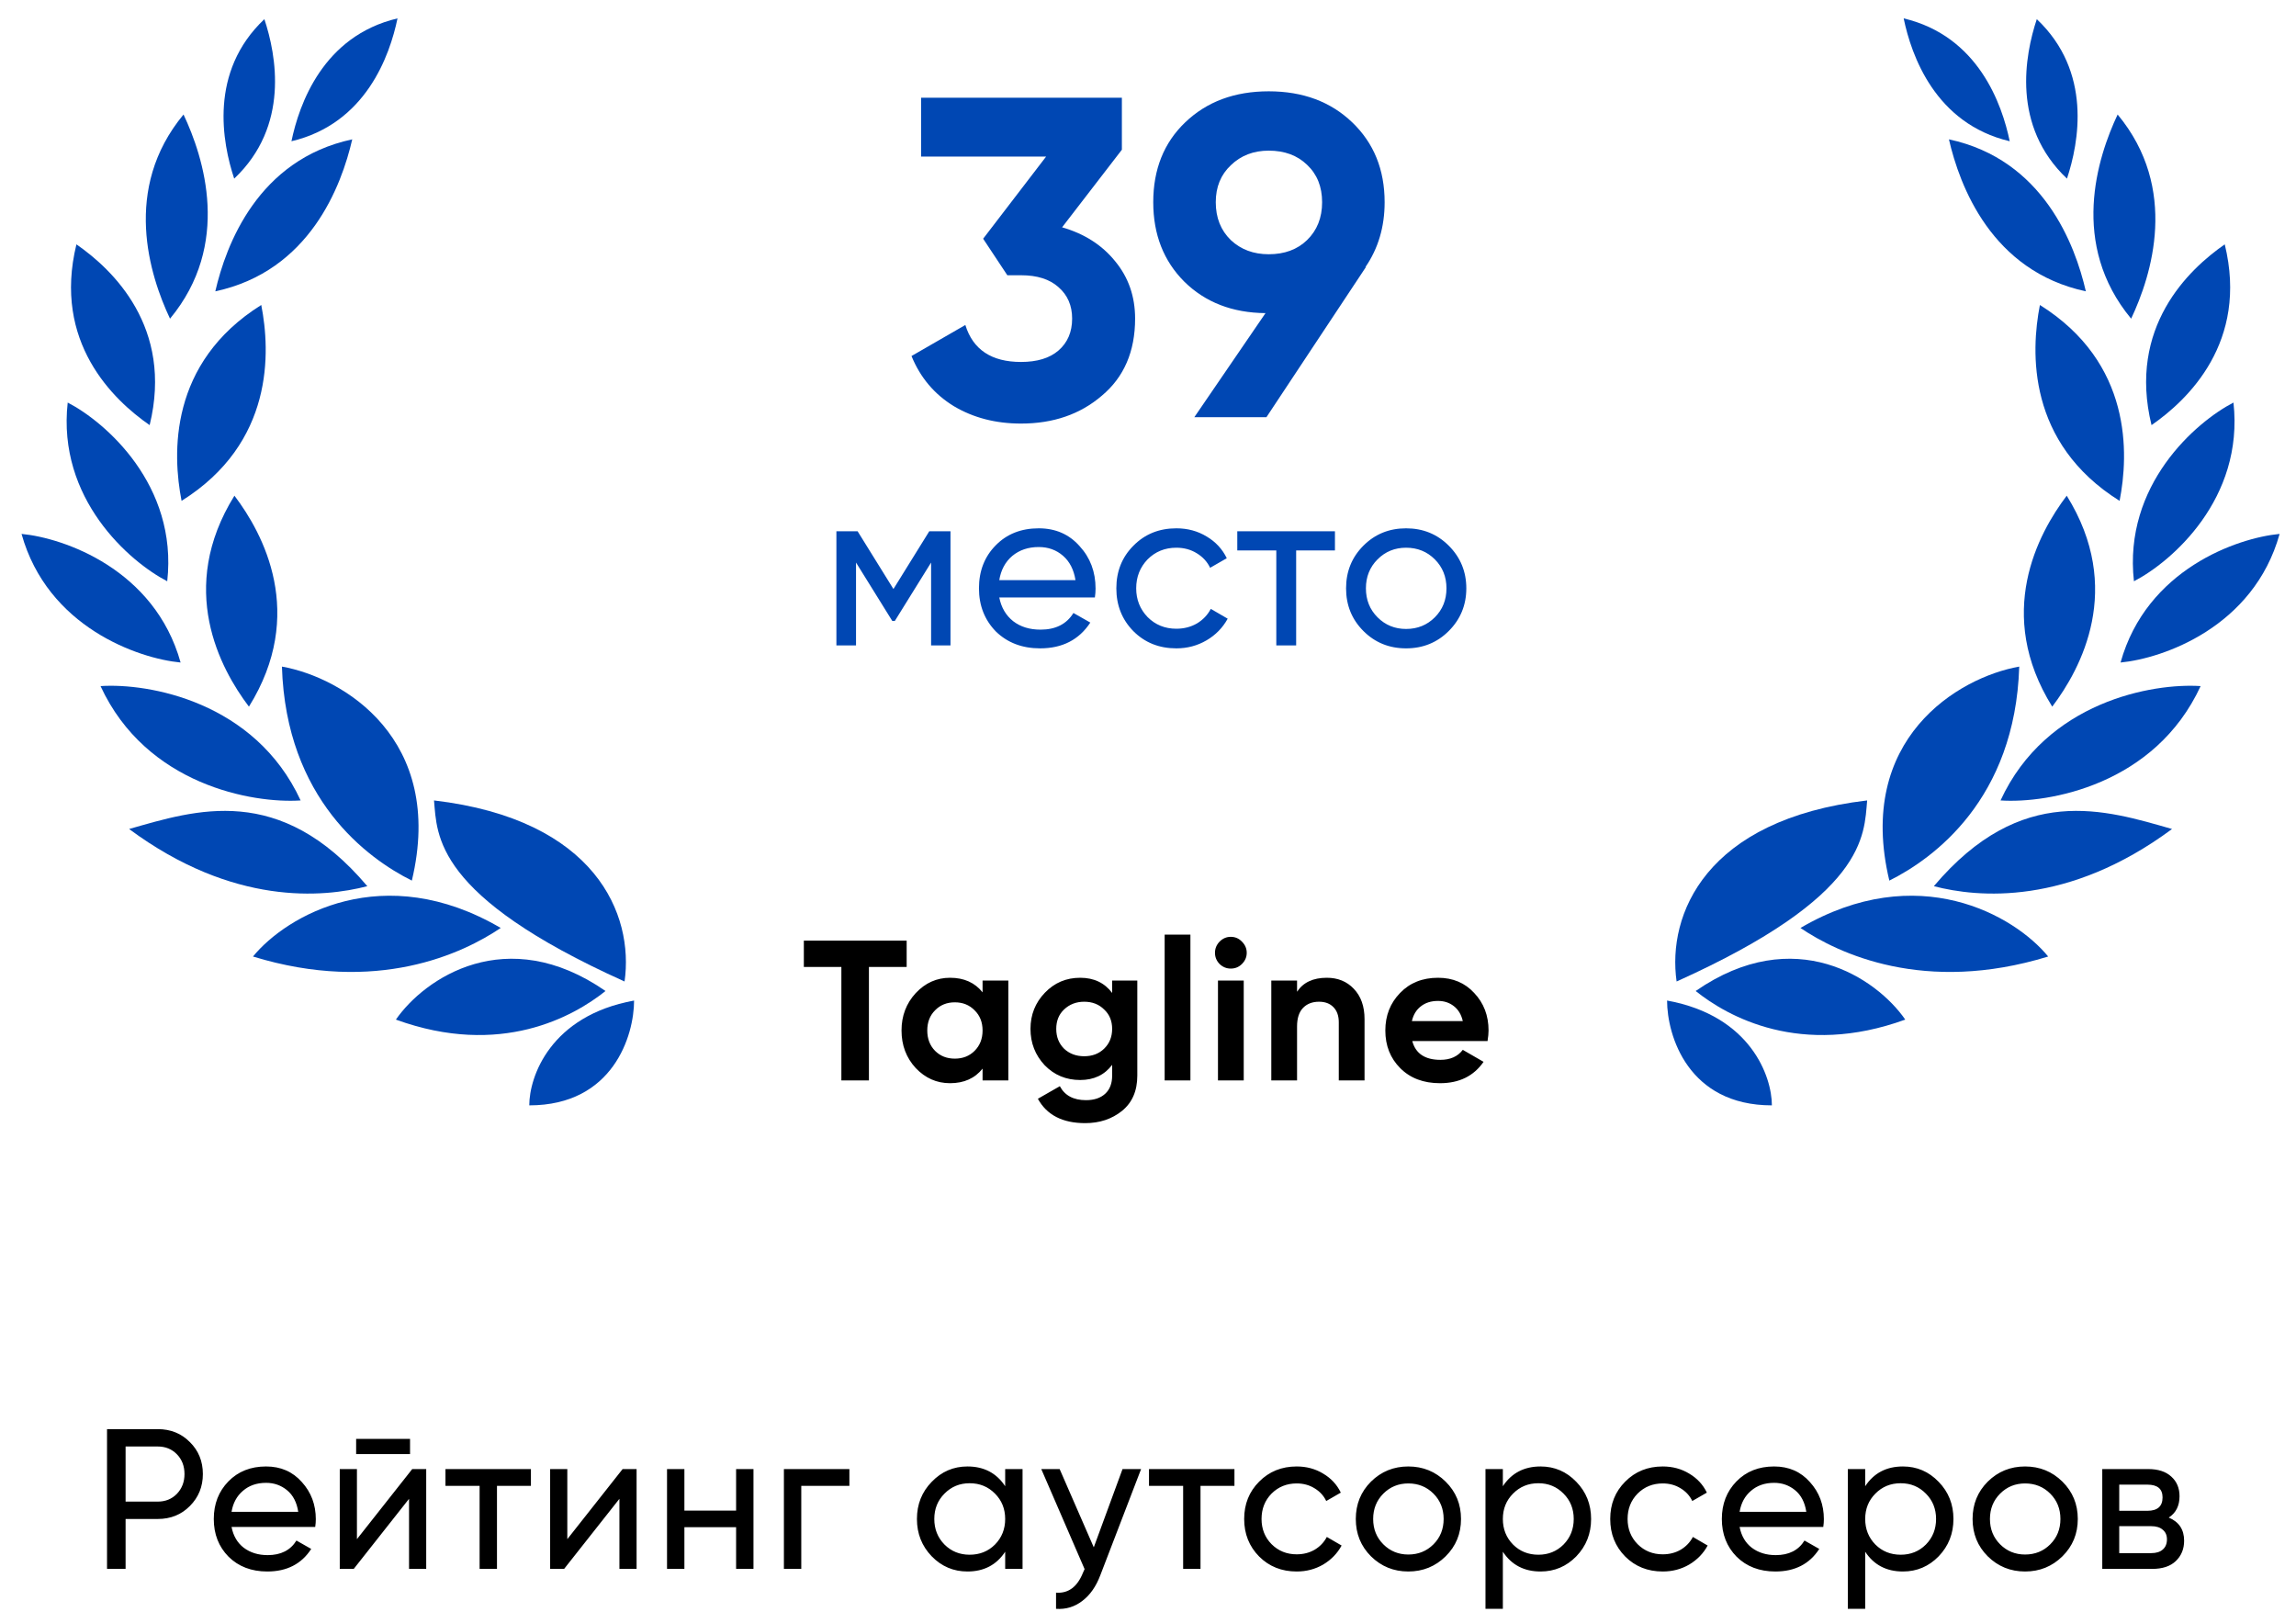 <svg width="161" height="113" viewBox="0 0 161 113" fill="none" xmlns="http://www.w3.org/2000/svg">
<path d="M43.795 68.815C44.464 64.138 41.791 57.457 30.434 56.121C30.656 58.57 30.433 62.802 43.795 68.815Z" fill="#0047B3"/>
<path d="M44.463 70.151C44.463 72.601 42.994 77.5 37.114 77.5C37.114 75.496 38.584 71.22 44.463 70.151Z" fill="#0047B3"/>
<path d="M42.46 69.482C40.233 71.264 35.11 74.159 27.761 71.487C29.765 68.592 35.511 64.672 42.46 69.482Z" fill="#0047B3"/>
<path d="M35.111 65.062C32.479 66.841 26.426 69.734 17.74 67.064C20.109 64.172 26.899 60.256 35.111 65.062Z" fill="#0047B3"/>
<path d="M25.757 62.133C22.683 62.935 16.356 63.533 9.054 58.124C13.731 56.789 19.613 54.868 25.757 62.133Z" fill="#0047B3"/>
<path d="M7.05 48.104C10.39 47.881 17.873 49.173 21.08 56.121C17.739 56.344 10.257 55.052 7.05 48.104Z" fill="#0047B3"/>
<path d="M16.439 34.754C18.462 37.422 21.497 43.047 17.456 49.545C15.433 46.877 12.398 41.253 16.439 34.754Z" fill="#0047B3"/>
<path d="M18.32 21.384C18.965 24.669 19.219 31.055 12.732 35.117C12.088 31.831 11.834 25.445 18.32 21.384Z" fill="#0047B3"/>
<path d="M5.359 17.133C7.898 18.892 12.171 22.951 10.494 29.807C7.955 28.049 3.681 23.989 5.359 17.133Z" fill="#0047B3"/>
<path d="M12.869 8.029C14.298 11.055 16.243 17.136 11.922 22.343C10.493 19.317 8.548 13.236 12.869 8.029Z" fill="#0047B3"/>
<path d="M24.7 9.77C23.95 13.03 21.714 19.011 15.098 20.426C15.847 17.165 18.084 11.185 24.7 9.77Z" fill="#0047B3"/>
<path d="M18.539 1.343C19.375 3.862 20.323 8.837 16.422 12.524C15.586 10.005 14.637 5.029 18.539 1.343Z" fill="#0047B3"/>
<path d="M27.874 1.289C27.334 3.888 25.661 8.669 20.437 9.903C20.977 7.304 22.65 2.523 27.874 1.289Z" fill="#0047B3"/>
<path d="M1.511 37.434C4.47 37.713 10.842 39.908 12.664 46.451C9.706 46.171 3.334 43.977 1.511 37.434Z" fill="#0047B3"/>
<path d="M4.748 28.225C7.388 29.589 12.479 34.004 11.726 40.754C9.087 39.39 3.995 34.975 4.748 28.225Z" fill="#0047B3"/>
<path d="M28.879 61.742C25.784 60.196 20.06 56.048 19.769 46.737C24.053 47.493 31.254 51.814 28.879 61.742Z" fill="#0047B3"/>
<path d="M56.367 65.95H63.577V67.798H60.931V75.75H58.999V67.798H56.367V65.95ZM68.9 69.576V68.75H70.707V75.75H68.9V74.924C68.359 75.605 67.599 75.946 66.618 75.946C65.685 75.946 64.882 75.591 64.21 74.882C63.548 74.163 63.217 73.286 63.217 72.25C63.217 71.223 63.548 70.351 64.21 69.632C64.882 68.913 65.685 68.554 66.618 68.554C67.599 68.554 68.359 68.895 68.9 69.576ZM65.569 73.678C65.933 74.042 66.394 74.224 66.954 74.224C67.514 74.224 67.977 74.042 68.341 73.678C68.714 73.305 68.9 72.829 68.9 72.25C68.9 71.671 68.714 71.2 68.341 70.836C67.977 70.463 67.514 70.276 66.954 70.276C66.394 70.276 65.933 70.463 65.569 70.836C65.204 71.2 65.022 71.671 65.022 72.25C65.022 72.829 65.204 73.305 65.569 73.678ZM77.986 69.618V68.75H79.75V75.414C79.75 76.487 79.391 77.313 78.672 77.892C77.963 78.461 77.104 78.746 76.096 78.746C74.51 78.746 73.403 78.177 72.778 77.038L74.318 76.156C74.663 76.809 75.275 77.136 76.152 77.136C76.722 77.136 77.169 76.987 77.496 76.688C77.823 76.389 77.986 75.965 77.986 75.414V74.658C77.454 75.367 76.707 75.722 75.746 75.722C74.757 75.722 73.926 75.377 73.254 74.686C72.591 73.977 72.26 73.127 72.26 72.138C72.26 71.149 72.596 70.304 73.268 69.604C73.94 68.904 74.766 68.554 75.746 68.554C76.707 68.554 77.454 68.909 77.986 69.618ZM77.426 73.524C77.799 73.16 77.986 72.698 77.986 72.138C77.986 71.578 77.799 71.125 77.426 70.78C77.062 70.416 76.596 70.234 76.026 70.234C75.466 70.234 74.995 70.416 74.612 70.78C74.248 71.125 74.066 71.578 74.066 72.138C74.066 72.698 74.248 73.16 74.612 73.524C74.986 73.879 75.457 74.056 76.026 74.056C76.596 74.056 77.062 73.879 77.426 73.524ZM83.474 75.75H81.668V65.53H83.474V75.75ZM86.303 67.91C86.004 67.91 85.743 67.803 85.519 67.588C85.304 67.364 85.197 67.103 85.197 66.804C85.197 66.505 85.304 66.244 85.519 66.02C85.743 65.796 86.004 65.684 86.303 65.684C86.611 65.684 86.872 65.796 87.087 66.02C87.311 66.244 87.423 66.505 87.423 66.804C87.423 67.103 87.311 67.364 87.087 67.588C86.872 67.803 86.611 67.91 86.303 67.91ZM87.213 75.75H85.407V68.75H87.213V75.75ZM93.038 68.554C93.812 68.554 94.442 68.811 94.928 69.324C95.432 69.847 95.684 70.556 95.684 71.452V75.75H93.878V71.676C93.878 71.219 93.752 70.864 93.5 70.612C93.257 70.36 92.921 70.234 92.492 70.234C92.016 70.234 91.638 70.383 91.358 70.682C91.087 70.971 90.952 71.401 90.952 71.97V75.75H89.146V68.75H90.952V69.534C91.381 68.881 92.076 68.554 93.038 68.554ZM104.31 72.992H99.032C99.265 73.869 99.923 74.308 101.006 74.308C101.697 74.308 102.219 74.075 102.574 73.608L104.03 74.448C103.339 75.447 102.322 75.946 100.978 75.946C99.82 75.946 98.892 75.596 98.192 74.896C97.492 74.196 97.142 73.314 97.142 72.25C97.142 71.205 97.487 70.327 98.178 69.618C98.859 68.909 99.746 68.554 100.838 68.554C101.874 68.554 102.719 68.909 103.372 69.618C104.044 70.327 104.38 71.205 104.38 72.25C104.38 72.446 104.357 72.693 104.31 72.992ZM99.004 71.592H102.574C102.471 71.135 102.261 70.785 101.944 70.542C101.636 70.299 101.267 70.178 100.838 70.178C100.353 70.178 99.951 70.304 99.634 70.556C99.317 70.799 99.106 71.144 99.004 71.592Z" fill="black"/>
<path d="M117.567 68.815C116.899 64.138 119.571 57.457 130.929 56.121C130.706 58.57 130.929 62.802 117.567 68.815Z" fill="#0047B3"/>
<path d="M116.899 70.151C116.899 72.601 118.369 77.5 124.248 77.5C124.248 75.496 122.778 71.22 116.899 70.151Z" fill="#0047B3"/>
<path d="M118.903 69.482C121.13 71.264 126.252 74.159 133.601 71.487C131.597 68.592 125.851 64.672 118.903 69.482Z" fill="#0047B3"/>
<path d="M126.251 65.062C128.883 66.842 134.937 69.734 143.622 67.064C141.253 64.172 134.463 60.256 126.251 65.062Z" fill="#0047B3"/>
<path d="M135.605 62.133C138.679 62.935 145.006 63.533 152.308 58.124C147.631 56.789 141.749 54.868 135.605 62.133Z" fill="#0047B3"/>
<path d="M154.312 48.104C150.972 47.881 143.489 49.173 140.282 56.121C143.623 56.344 151.106 55.052 154.312 48.104Z" fill="#0047B3"/>
<path d="M144.923 34.754C142.901 37.422 139.866 43.047 143.906 49.545C145.929 46.877 148.964 41.253 144.923 34.754Z" fill="#0047B3"/>
<path d="M143.042 21.384C142.398 24.669 142.144 31.055 148.63 35.117C149.274 31.831 149.528 25.445 143.042 21.384Z" fill="#0047B3"/>
<path d="M156.004 17.133C153.465 18.892 149.191 22.951 150.869 29.807C153.408 28.049 157.682 23.989 156.004 17.133Z" fill="#0047B3"/>
<path d="M148.493 8.029C147.064 11.055 145.12 17.136 149.44 22.343C150.87 19.317 152.814 13.236 148.493 8.029Z" fill="#0047B3"/>
<path d="M136.663 9.77C137.412 13.03 139.648 19.011 146.264 20.426C145.515 17.165 143.279 11.185 136.663 9.77Z" fill="#0047B3"/>
<path d="M142.824 1.343C141.988 3.862 141.039 8.837 144.94 12.524C145.776 10.005 146.725 5.029 142.824 1.343Z" fill="#0047B3"/>
<path d="M133.489 1.289C134.028 3.888 135.702 8.669 140.925 9.903C140.386 7.304 138.713 2.523 133.489 1.289Z" fill="#0047B3"/>
<path d="M159.851 37.434C156.893 37.713 150.521 39.908 148.698 46.451C151.656 46.171 158.028 43.977 159.851 37.434Z" fill="#0047B3"/>
<path d="M156.615 28.225C153.975 29.589 148.883 34.004 149.636 40.754C152.276 39.39 157.367 34.975 156.615 28.225Z" fill="#0047B3"/>
<path d="M132.484 61.742C135.579 60.196 141.303 56.048 141.593 46.737C137.309 47.493 130.109 51.814 132.484 61.742Z" fill="#0047B3"/>
<path d="M11.061 100.2C11.966 100.2 12.717 100.503 13.315 101.11C13.921 101.707 14.225 102.454 14.225 103.35C14.225 104.237 13.921 104.983 13.315 105.59C12.717 106.197 11.966 106.5 11.061 106.5H8.807V110H7.505V100.2H11.061ZM11.061 105.282C11.602 105.282 12.05 105.1 12.405 104.736C12.759 104.363 12.937 103.901 12.937 103.35C12.937 102.79 12.759 102.328 12.405 101.964C12.05 101.6 11.602 101.418 11.061 101.418H8.807V105.282H11.061ZM16.237 107.06C16.359 107.685 16.643 108.171 17.091 108.516C17.549 108.861 18.109 109.034 18.771 109.034C19.695 109.034 20.367 108.693 20.787 108.012L21.823 108.6C21.142 109.655 20.115 110.182 18.743 110.182C17.633 110.182 16.727 109.837 16.027 109.146C15.337 108.446 14.991 107.564 14.991 106.5C14.991 105.445 15.332 104.568 16.013 103.868C16.695 103.168 17.577 102.818 18.659 102.818C19.686 102.818 20.521 103.182 21.165 103.91C21.819 104.629 22.145 105.497 22.145 106.514C22.145 106.691 22.131 106.873 22.103 107.06H16.237ZM18.659 103.966C18.006 103.966 17.465 104.153 17.035 104.526C16.606 104.89 16.34 105.38 16.237 105.996H20.913C20.811 105.333 20.549 104.829 20.129 104.484C19.709 104.139 19.219 103.966 18.659 103.966ZM24.973 101.95V100.886H28.753V101.95H24.973ZM28.907 103H29.887V110H28.683V105.086L24.805 110H23.825V103H25.029V107.914L28.907 103ZM37.229 103V104.176H34.849V110H33.631V104.176H31.237V103H37.229ZM43.659 103H44.639V110H43.435V105.086L39.557 110H38.577V103H39.781V107.914L43.659 103ZM51.617 103H52.835V110H51.617V107.074H47.991V110H46.773V103H47.991V105.912H51.617V103ZM59.561 103V104.176H56.187V110H54.969V103H59.561ZM70.485 103H71.703V110H70.485V108.796C69.878 109.72 68.996 110.182 67.839 110.182C66.859 110.182 66.024 109.827 65.333 109.118C64.642 108.399 64.297 107.527 64.297 106.5C64.297 105.473 64.642 104.605 65.333 103.896C66.024 103.177 66.859 102.818 67.839 102.818C68.996 102.818 69.878 103.28 70.485 104.204V103ZM67.993 109.006C68.702 109.006 69.295 108.768 69.771 108.292C70.247 107.807 70.485 107.209 70.485 106.5C70.485 105.791 70.247 105.198 69.771 104.722C69.295 104.237 68.702 103.994 67.993 103.994C67.293 103.994 66.705 104.237 66.229 104.722C65.753 105.198 65.515 105.791 65.515 106.5C65.515 107.209 65.753 107.807 66.229 108.292C66.705 108.768 67.293 109.006 67.993 109.006ZM78.714 103H80.016L77.16 110.434C76.862 111.227 76.442 111.829 75.9 112.24C75.359 112.66 74.743 112.847 74.052 112.8V111.666C74.911 111.731 75.541 111.265 75.942 110.266L76.054 110.014L73.016 103H74.304L76.698 108.488L78.714 103ZM86.562 103V104.176H84.182V110H82.964V104.176H80.57V103H86.562ZM90.926 110.182C89.872 110.182 88.994 109.832 88.294 109.132C87.594 108.423 87.244 107.545 87.244 106.5C87.244 105.455 87.594 104.582 88.294 103.882C88.994 103.173 89.872 102.818 90.926 102.818C91.617 102.818 92.238 102.986 92.788 103.322C93.339 103.649 93.75 104.092 94.02 104.652L92.998 105.24C92.821 104.867 92.546 104.568 92.172 104.344C91.808 104.12 91.393 104.008 90.926 104.008C90.226 104.008 89.638 104.246 89.162 104.722C88.696 105.198 88.462 105.791 88.462 106.5C88.462 107.2 88.696 107.788 89.162 108.264C89.638 108.74 90.226 108.978 90.926 108.978C91.393 108.978 91.813 108.871 92.186 108.656C92.56 108.432 92.844 108.133 93.04 107.76L94.076 108.362C93.778 108.913 93.348 109.356 92.788 109.692C92.228 110.019 91.608 110.182 90.926 110.182ZM101.371 109.118C100.653 109.827 99.78 110.182 98.753 110.182C97.727 110.182 96.854 109.827 96.135 109.118C95.426 108.409 95.071 107.536 95.071 106.5C95.071 105.464 95.426 104.591 96.135 103.882C96.854 103.173 97.727 102.818 98.753 102.818C99.78 102.818 100.653 103.173 101.371 103.882C102.09 104.591 102.449 105.464 102.449 106.5C102.449 107.536 102.09 108.409 101.371 109.118ZM98.753 108.992C99.453 108.992 100.041 108.754 100.517 108.278C100.993 107.802 101.231 107.209 101.231 106.5C101.231 105.791 100.993 105.198 100.517 104.722C100.041 104.246 99.453 104.008 98.753 104.008C98.063 104.008 97.479 104.246 97.003 104.722C96.527 105.198 96.289 105.791 96.289 106.5C96.289 107.209 96.527 107.802 97.003 108.278C97.479 108.754 98.063 108.992 98.753 108.992ZM108.029 102.818C109.009 102.818 109.844 103.177 110.535 103.896C111.226 104.605 111.571 105.473 111.571 106.5C111.571 107.527 111.226 108.399 110.535 109.118C109.844 109.827 109.009 110.182 108.029 110.182C106.872 110.182 105.99 109.72 105.383 108.796V112.8H104.165V103H105.383V104.204C105.99 103.28 106.872 102.818 108.029 102.818ZM107.875 109.006C108.575 109.006 109.163 108.768 109.639 108.292C110.115 107.807 110.353 107.209 110.353 106.5C110.353 105.791 110.115 105.198 109.639 104.722C109.163 104.237 108.575 103.994 107.875 103.994C107.166 103.994 106.573 104.237 106.097 104.722C105.621 105.198 105.383 105.791 105.383 106.5C105.383 107.209 105.621 107.807 106.097 108.292C106.573 108.768 107.166 109.006 107.875 109.006ZM116.594 110.182C115.54 110.182 114.662 109.832 113.962 109.132C113.262 108.423 112.912 107.545 112.912 106.5C112.912 105.455 113.262 104.582 113.962 103.882C114.662 103.173 115.54 102.818 116.594 102.818C117.285 102.818 117.906 102.986 118.456 103.322C119.007 103.649 119.418 104.092 119.688 104.652L118.666 105.24C118.489 104.867 118.214 104.568 117.84 104.344C117.476 104.12 117.061 104.008 116.594 104.008C115.894 104.008 115.306 104.246 114.83 104.722C114.364 105.198 114.13 105.791 114.13 106.5C114.13 107.2 114.364 107.788 114.83 108.264C115.306 108.74 115.894 108.978 116.594 108.978C117.061 108.978 117.481 108.871 117.854 108.656C118.228 108.432 118.512 108.133 118.708 107.76L119.744 108.362C119.446 108.913 119.016 109.356 118.456 109.692C117.896 110.019 117.276 110.182 116.594 110.182ZM121.985 107.06C122.107 107.685 122.391 108.171 122.839 108.516C123.297 108.861 123.857 109.034 124.519 109.034C125.443 109.034 126.115 108.693 126.535 108.012L127.571 108.6C126.89 109.655 125.863 110.182 124.491 110.182C123.381 110.182 122.475 109.837 121.775 109.146C121.085 108.446 120.739 107.564 120.739 106.5C120.739 105.445 121.08 104.568 121.761 103.868C122.443 103.168 123.325 102.818 124.407 102.818C125.434 102.818 126.269 103.182 126.913 103.91C127.567 104.629 127.893 105.497 127.893 106.514C127.893 106.691 127.879 106.873 127.851 107.06H121.985ZM124.407 103.966C123.754 103.966 123.213 104.153 122.783 104.526C122.354 104.89 122.088 105.38 121.985 105.996H126.661C126.559 105.333 126.297 104.829 125.877 104.484C125.457 104.139 124.967 103.966 124.407 103.966ZM133.437 102.818C134.417 102.818 135.253 103.177 135.943 103.896C136.634 104.605 136.979 105.473 136.979 106.5C136.979 107.527 136.634 108.399 135.943 109.118C135.253 109.827 134.417 110.182 133.437 110.182C132.28 110.182 131.398 109.72 130.791 108.796V112.8H129.573V103H130.791V104.204C131.398 103.28 132.28 102.818 133.437 102.818ZM133.283 109.006C133.983 109.006 134.571 108.768 135.047 108.292C135.523 107.807 135.761 107.209 135.761 106.5C135.761 105.791 135.523 105.198 135.047 104.722C134.571 104.237 133.983 103.994 133.283 103.994C132.574 103.994 131.981 104.237 131.505 104.722C131.029 105.198 130.791 105.791 130.791 106.5C130.791 107.209 131.029 107.807 131.505 108.292C131.981 108.768 132.574 109.006 133.283 109.006ZM144.621 109.118C143.902 109.827 143.029 110.182 142.003 110.182C140.976 110.182 140.103 109.827 139.385 109.118C138.675 108.409 138.321 107.536 138.321 106.5C138.321 105.464 138.675 104.591 139.385 103.882C140.103 103.173 140.976 102.818 142.003 102.818C143.029 102.818 143.902 103.173 144.621 103.882C145.339 104.591 145.699 105.464 145.699 106.5C145.699 107.536 145.339 108.409 144.621 109.118ZM142.003 108.992C142.703 108.992 143.291 108.754 143.767 108.278C144.243 107.802 144.481 107.209 144.481 106.5C144.481 105.791 144.243 105.198 143.767 104.722C143.291 104.246 142.703 104.008 142.003 104.008C141.312 104.008 140.729 104.246 140.253 104.722C139.777 105.198 139.539 105.791 139.539 106.5C139.539 107.209 139.777 107.802 140.253 108.278C140.729 108.754 141.312 108.992 142.003 108.992ZM152.077 106.402C152.795 106.701 153.155 107.242 153.155 108.026C153.155 108.605 152.959 109.081 152.567 109.454C152.184 109.818 151.633 110 150.915 110H147.415V103H150.635C151.335 103 151.876 103.177 152.259 103.532C152.641 103.877 152.833 104.335 152.833 104.904C152.833 105.576 152.581 106.075 152.077 106.402ZM150.579 104.092H148.605V105.926H150.579C151.288 105.926 151.643 105.613 151.643 104.988C151.643 104.391 151.288 104.092 150.579 104.092ZM150.845 108.894C151.199 108.894 151.47 108.81 151.657 108.642C151.853 108.474 151.951 108.236 151.951 107.928C151.951 107.639 151.853 107.415 151.657 107.256C151.47 107.088 151.199 107.004 150.845 107.004H148.605V108.894H150.845Z" fill="black"/>
<path d="M78.668 10.498L74.476 15.938C76.033 16.386 77.271 17.175 78.188 18.306C79.127 19.437 79.596 20.781 79.596 22.338C79.596 24.642 78.817 26.445 77.26 27.746C75.745 29.047 73.857 29.698 71.596 29.698C69.825 29.698 68.257 29.293 66.892 28.482C65.527 27.65 64.535 26.477 63.916 24.962L67.692 22.786C68.225 24.514 69.527 25.378 71.596 25.378C72.727 25.378 73.601 25.111 74.22 24.578C74.86 24.023 75.18 23.277 75.18 22.338C75.18 21.421 74.86 20.685 74.22 20.13C73.601 19.575 72.727 19.298 71.596 19.298H70.636L68.94 16.738L73.356 10.978H64.588V6.85H78.668V10.498ZM97.093 14.178C97.093 15.906 96.644 17.421 95.749 18.722H95.781L88.805 29.25H83.749L88.74 21.954C86.415 21.933 84.516 21.197 83.044 19.746C81.594 18.295 80.868 16.439 80.868 14.178C80.868 11.874 81.615 10.007 83.109 8.578C84.623 7.127 86.575 6.402 88.965 6.402C91.354 6.402 93.306 7.127 94.82 8.578C96.335 10.029 97.093 11.895 97.093 14.178ZM85.252 14.178C85.252 15.266 85.605 16.151 86.308 16.834C87.013 17.495 87.898 17.826 88.965 17.826C90.074 17.826 90.97 17.495 91.653 16.834C92.356 16.151 92.709 15.266 92.709 14.178C92.709 13.09 92.356 12.215 91.653 11.554C90.97 10.893 90.074 10.562 88.965 10.562C87.898 10.562 87.013 10.903 86.308 11.586C85.605 12.247 85.252 13.111 85.252 14.178ZM65.162 37.25H66.65V45.25H65.29V39.442L62.746 43.538H62.57L60.026 39.442V45.25H58.65V37.25H60.138L62.65 41.298L65.162 37.25ZM76.775 41.89H70.071C70.21 42.594 70.535 43.149 71.047 43.554C71.559 43.949 72.199 44.146 72.967 44.146C74.023 44.146 74.791 43.757 75.271 42.978L76.455 43.65C75.666 44.855 74.493 45.458 72.935 45.458C71.677 45.458 70.642 45.063 69.831 44.274C69.042 43.463 68.647 42.455 68.647 41.25C68.647 40.034 69.037 39.031 69.815 38.242C70.594 37.442 71.602 37.042 72.839 37.042C74.013 37.042 74.967 37.458 75.703 38.29C76.45 39.101 76.823 40.093 76.823 41.266C76.823 41.469 76.807 41.677 76.775 41.89ZM72.839 38.354C72.103 38.354 71.485 38.562 70.983 38.978C70.493 39.394 70.189 39.959 70.071 40.674H75.415C75.298 39.938 75.005 39.367 74.535 38.962C74.066 38.557 73.501 38.354 72.839 38.354ZM82.488 45.458C81.282 45.458 80.28 45.058 79.48 44.258C78.68 43.447 78.28 42.445 78.28 41.25C78.28 40.055 78.68 39.058 79.48 38.258C80.28 37.447 81.282 37.042 82.488 37.042C83.277 37.042 83.987 37.234 84.616 37.618C85.245 37.991 85.715 38.498 86.024 39.138L84.856 39.81C84.653 39.383 84.338 39.042 83.912 38.786C83.496 38.53 83.021 38.402 82.488 38.402C81.688 38.402 81.016 38.674 80.472 39.218C79.939 39.773 79.672 40.45 79.672 41.25C79.672 42.039 79.939 42.711 80.472 43.266C81.016 43.81 81.688 44.082 82.488 44.082C83.021 44.082 83.501 43.959 83.928 43.714C84.355 43.458 84.68 43.117 84.904 42.69L86.088 43.378C85.736 44.018 85.24 44.525 84.6 44.898C83.96 45.271 83.256 45.458 82.488 45.458ZM86.761 37.25H93.609V38.594H90.889V45.25H89.497V38.594H86.761V37.25ZM101.589 44.242C100.778 45.053 99.781 45.458 98.597 45.458C97.413 45.458 96.415 45.053 95.605 44.242C94.794 43.431 94.389 42.434 94.389 41.25C94.389 40.066 94.794 39.069 95.605 38.258C96.415 37.447 97.413 37.042 98.597 37.042C99.781 37.042 100.778 37.447 101.589 38.258C102.41 39.079 102.821 40.077 102.821 41.25C102.821 42.423 102.41 43.421 101.589 44.242ZM98.597 44.098C99.397 44.098 100.069 43.826 100.613 43.282C101.157 42.738 101.429 42.061 101.429 41.25C101.429 40.439 101.157 39.762 100.613 39.218C100.069 38.674 99.397 38.402 98.597 38.402C97.807 38.402 97.141 38.674 96.597 39.218C96.053 39.762 95.781 40.439 95.781 41.25C95.781 42.061 96.053 42.738 96.597 43.282C97.141 43.826 97.807 44.098 98.597 44.098Z" fill="#0047B3"/>
</svg>
